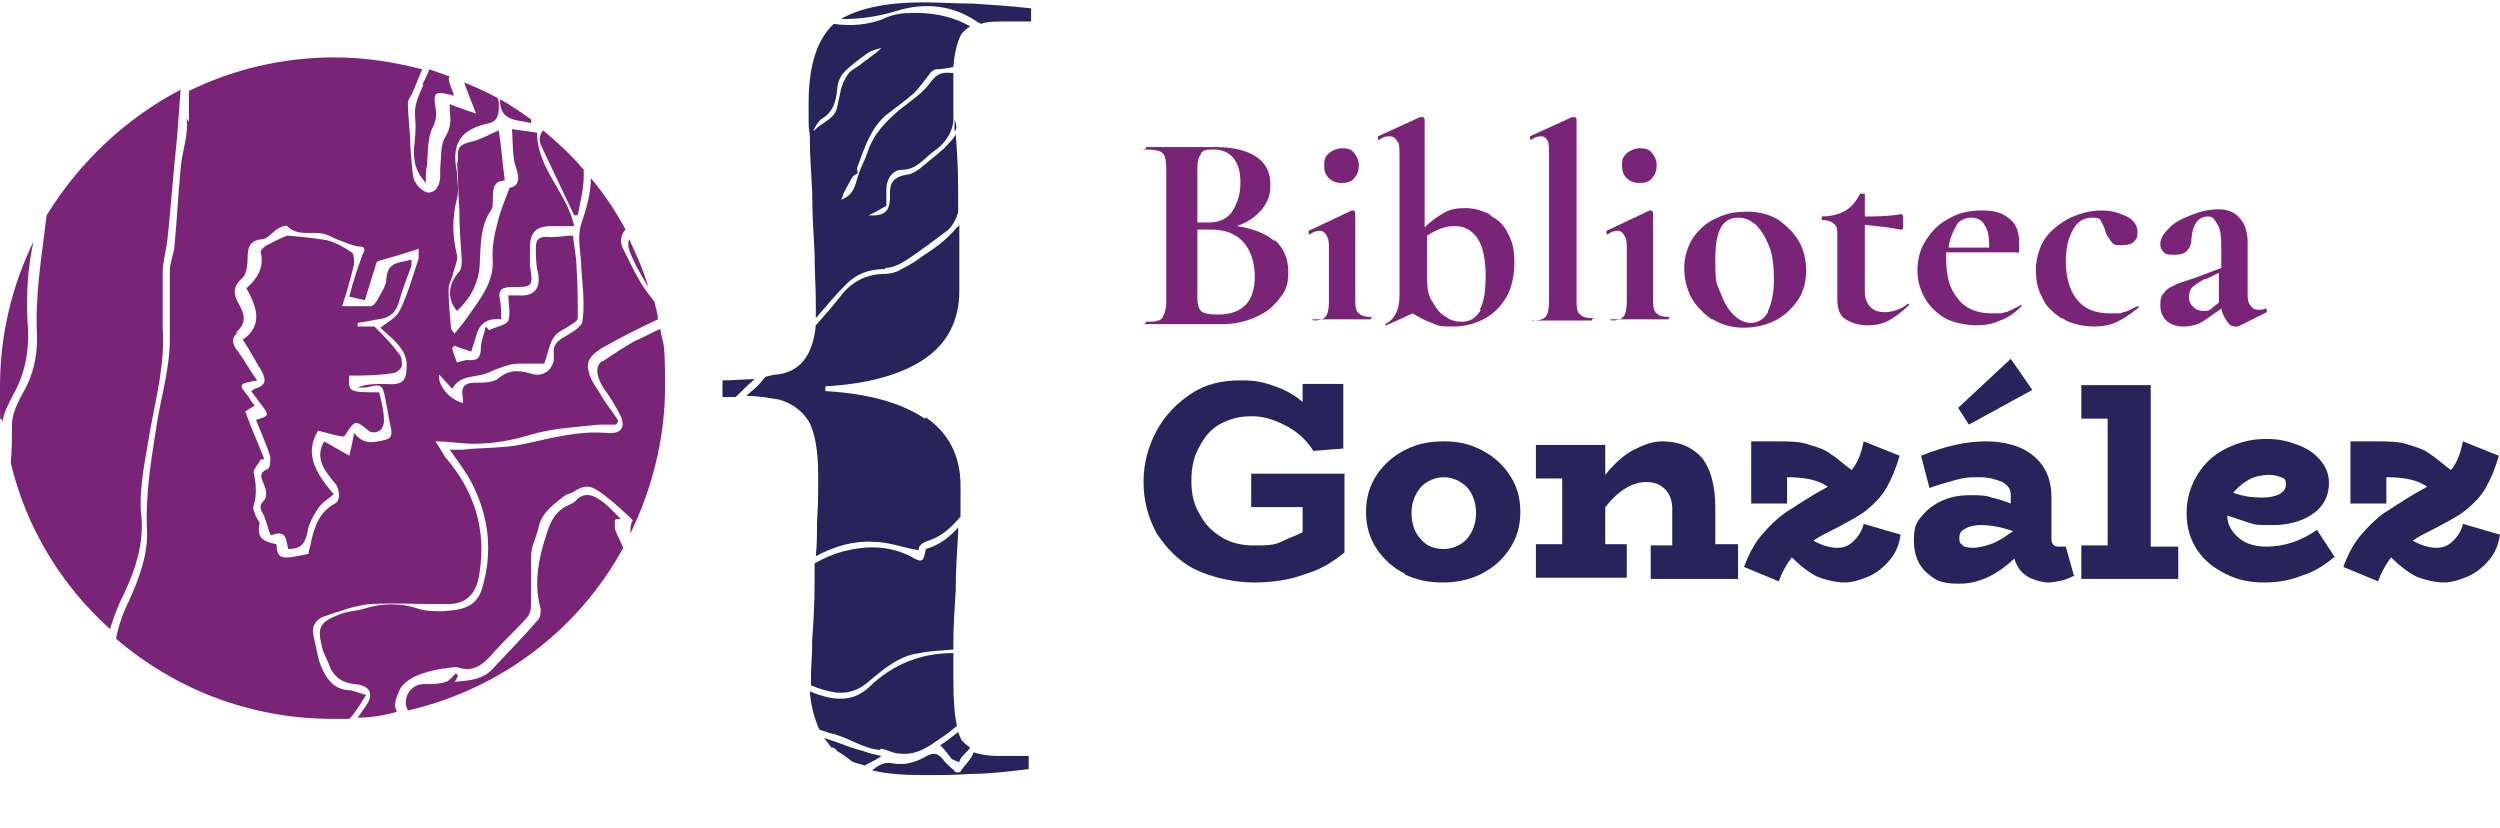 <?xml version="1.0" encoding="UTF-8"?>
<svg id="uuid-893a26b7-c3ee-425d-88f7-172e8dfd45f7" data-name="Layer 2" xmlns="http://www.w3.org/2000/svg" width="73.7mm" height="24.4mm" viewBox="0 0 209 69">
  <defs>
    <style>
      .uuid-d670589c-3505-482e-8c69-1875abd5a9dc {
        fill: #792477;
      }

      .uuid-07708824-7a2b-4768-9cdf-6d2df7fcf082 {
        fill: #29235c;
      }
    </style>
  </defs>
  <g id="uuid-bd20e46f-7dcf-4b03-ae0c-15b0aba9e6e0" data-name="Layer 1">
    <g>
      <g>
        <path class="uuid-d670589c-3505-482e-8c69-1875abd5a9dc" d="M106.5,19.9c.8,.7,1.2,1.6,1.2,2.7s-.2,1.6-.7,2.2c-.5,.7-1.1,1.2-2,1.6s-1.8,.6-2.8,.6-1,0-1.5,0c-.2,0-.5,0-.8,0-.3,0-.7,0-1.1,0h-1.7c-.3,0-.7,0-1.3,0s0,0,0-.1,0-.1,0-.1c.5,0,.8,0,1-.1,.2,0,.4-.2,.5-.5,.1-.2,.2-.6,.2-1V14c0-.7-.1-1.1-.3-1.3-.2-.2-.7-.3-1.4-.3s0,0,0-.1,0-.1,0-.1h1.3c.7,0,1.3,0,1.7,0s.9,0,1.4,0c.2,0,.4,0,.7,0,.3,0,.6,0,.8,0,1.4,0,2.6,.3,3.3,.8,.8,.5,1.2,1.3,1.2,2.3s-.2,1.4-.7,2.1c-.5,.6-1.2,1.1-2.1,1.4,1.3,.2,2.4,.6,3.2,1.3Zm-6.1-7.1c-.2,.2-.3,.6-.3,1.2v4.5h1c.8,0,1.5-.3,1.9-.9,.4-.6,.7-1.4,.7-2.4s-.2-1.6-.6-2.1c-.4-.5-1-.7-1.7-.7s-.8,.1-1,.3Zm4.5,10.3c0-1.2-.3-2.2-.9-2.9s-1.5-1.1-2.7-1.1-.9,0-1.2,0v5.7c0,.5,.1,.9,.3,1.1,.2,.2,.7,.3,1.4,.3,2.1,0,3.1-1.1,3.1-3.2Z"/>
        <path class="uuid-d670589c-3505-482e-8c69-1875abd5a9dc" d="M109.8,26.8c0,0,0-.1,0-.1,.5,0,.8-.1,1-.3,.2-.2,.3-.7,.3-1.3v-4.3c0-.5,0-.9-.2-1.2-.1-.2-.3-.4-.5-.4s-.5,0-.9,.3h0c0,0-.1,0-.1-.1,0,0,0-.1,0-.2l3.6-1.7h0c0,0,.2,0,.2,0,0,0,.1,.2,.1,.2v.5c0,.6,0,1.4,0,2.3v4.3c0,.6,0,1.1,.3,1.3,.2,.2,.5,.3,1,.3s0,0,0,.1,0,.1,0,.1c-.4,0-.7,0-1,0h-2.8c-.2,0-.6,0-1,0s0,0,0-.1Zm1.3-12c-.3-.3-.4-.6-.4-1.1s.1-.7,.4-1c.3-.2,.6-.4,1.1-.4s.8,.1,1,.4c.2,.2,.4,.6,.4,1s-.1,.8-.4,1.1c-.2,.3-.6,.4-1,.4s-.8-.1-1.1-.4Z"/>
        <path class="uuid-d670589c-3505-482e-8c69-1875abd5a9dc" d="M124.7,18c.6,.3,1.1,.8,1.4,1.5,.4,.7,.5,1.5,.5,2.4s-.2,2.1-.7,2.9-1.1,1.4-1.9,1.8c-.8,.4-1.6,.6-2.5,.6s-1.2,0-1.8-.3c-.6-.2-1.1-.5-1.6-.8l-2.2,1h0c0,0-.1,0-.1,0,0,0,0-.1,0-.1,.4-.2,.7-.5,.9-.9,.2-.4,.3-.9,.3-1.5V12.9c0-.6,0-1-.2-1.2-.1-.2-.3-.4-.6-.4s-.5,0-.9,.3h0c0,0-.1,0-.1-.1,0,0,0-.1,0-.2l3.5-1.6h.1c0,0,.2,0,.2,0s.1,.1,.1,.2v9c.5-.5,1.1-.9,1.6-1.2,.5-.3,1.1-.4,1.8-.4s1.4,.2,2,.5Zm-1,7.8c.4-.7,.5-1.7,.5-2.9s-.2-2.4-.7-3.1c-.5-.7-1.1-1-1.9-1s-1.5,.3-2.3,.8v3.5c0,.9,.1,1.6,.5,2.1,.3,.6,.7,1,1.1,1.2,.4,.3,.8,.4,1.3,.4,.7,0,1.2-.3,1.6-1Z"/>
        <path class="uuid-d670589c-3505-482e-8c69-1875abd5a9dc" d="M128.2,26.8c0,0,0-.1,0-.1,.5,0,.8-.1,1-.3,.2-.2,.3-.7,.3-1.3V12.9c0-.6,0-1-.1-1.2-.1-.2-.3-.4-.5-.4s-.5,0-.9,.3h0s0,0-.1-.1c0,0,0-.1,0-.2l3.5-1.6h0c0,0,.2,0,.3,0,0,0,.1,.1,.1,.2v15c0,.6,0,1.1,.3,1.3,.2,.2,.5,.3,1,.3s0,0,0,.1,0,.1,0,.1c-.4,0-.7,0-1,0h-2.9c-.2,0-.6,0-1,0s0,0,0-.1Z"/>
        <path class="uuid-d670589c-3505-482e-8c69-1875abd5a9dc" d="M134.7,26.8c0,0,0-.1,0-.1,.5,0,.8-.1,1-.3,.2-.2,.3-.7,.3-1.3v-4.3c0-.5,0-.9-.2-1.2-.1-.2-.3-.4-.5-.4s-.5,0-.9,.3h0c0,0-.1,0-.1-.1,0,0,0-.1,0-.2l3.6-1.7h0c0,0,.2,0,.2,0,0,0,.1,.2,.1,.2v.5c0,.6,0,1.4,0,2.3v4.3c0,.6,0,1.1,.3,1.3,.2,.2,.5,.3,1,.3s0,0,0,.1,0,.1,0,.1c-.4,0-.7,0-1,0h-2.8c-.2,0-.6,0-1,0s0,0,0-.1Zm1.3-12c-.3-.3-.4-.6-.4-1.1s.1-.7,.4-1c.3-.2,.6-.4,1.1-.4s.8,.1,1,.4c.2,.2,.4,.6,.4,1s-.1,.8-.4,1.1c-.2,.3-.6,.4-1,.4s-.8-.1-1.1-.4Z"/>
        <path class="uuid-d670589c-3505-482e-8c69-1875abd5a9dc" d="M143.1,26.6c-.7-.5-1.3-1.1-1.7-1.8-.4-.8-.6-1.6-.6-2.5s.3-1.9,.8-2.6c.5-.7,1.2-1.3,2-1.6,.8-.4,1.6-.5,2.5-.5s1.8,.2,2.6,.7c.7,.5,1.3,1.1,1.7,1.8s.6,1.6,.6,2.4-.2,1.8-.7,2.5-1.1,1.3-1.9,1.7c-.8,.4-1.7,.6-2.6,.6s-1.8-.2-2.6-.7Zm4.7-.7c.3-.6,.5-1.5,.5-2.6s-.1-2.1-.4-2.8c-.3-.8-.7-1.4-1.1-1.8-.5-.4-.9-.6-1.5-.6-1.3,0-1.9,1.1-1.9,3.4s.1,2,.4,2.8,.6,1.4,1.1,1.9c.5,.5,1,.7,1.5,.7s1.1-.3,1.4-.9Z"/>
        <path class="uuid-d670589c-3505-482e-8c69-1875abd5a9dc" d="M159.4,25.3c0,0,.1,0,.2,0,0,0,0,.1,0,.1-.6,.6-1.2,1-1.7,1.3-.6,.3-1.1,.4-1.8,.4s-1.3-.2-1.8-.5-.7-.9-.7-1.7v-5.3c0-.5,0-.8-.3-1-.2-.2-.5-.3-1-.3s0,0,0,0c0,0,0,0,0-.1s0-.1,0-.2c0,0,0,0,0,0,.8,0,1.5-.2,2-.5,.5-.3,.9-.8,1.2-1.4,0,0,0,0,.2,0s.2,0,.2,0v1.9c.9,0,1.9,0,3.1-.2,0,0,0,0,.1,.2,0,.1,0,.2,0,.4s0,.3,0,.5c0,.2-.1,.2-.2,.2-1-.2-2-.3-3-.4v5.6c0,.6,.2,1,.5,1.3,.3,.3,.7,.4,1.2,.4s1.3-.2,1.9-.7h0Z"/>
        <path class="uuid-d670589c-3505-482e-8c69-1875abd5a9dc" d="M168.9,25.4s0,0,.1,0c0,0,0,.1,0,.1-.6,.6-1.2,1-1.8,1.2-.6,.3-1.3,.4-2,.4s-1.9-.2-2.6-.6c-.7-.4-1.3-1-1.7-1.7-.4-.7-.6-1.5-.6-2.3s.2-1.8,.7-2.5c.5-.8,1.1-1.4,1.9-1.8,.8-.5,1.7-.7,2.8-.7s1.7,.2,2.3,.7,.8,1.1,.8,2.1,0,.7-.3,.7h-5.8c0,.1,0,.3,0,.6,0,1.4,.3,2.5,1,3.3,.6,.8,1.6,1.2,2.8,1.2s.8,0,1.1-.1c.3,0,.7-.3,1.2-.5h0Zm-5.3-6.7c-.3,.5-.6,1.1-.7,1.9h3.4c0-.9-.1-1.5-.4-1.9-.2-.4-.6-.6-1.1-.6s-1,.2-1.3,.7Z"/>
        <path class="uuid-d670589c-3505-482e-8c69-1875abd5a9dc" d="M172.3,26.5c-.7-.5-1.3-1-1.6-1.8-.4-.7-.5-1.5-.5-2.3s.3-1.9,.8-2.6,1.3-1.3,2.1-1.7c.9-.4,1.7-.6,2.6-.6s1.4,.2,2.1,.5c.6,.3,.9,.8,.9,1.3s-.1,.6-.3,.8c-.2,.2-.5,.3-1,.3s-.7,0-.9-.3-.4-.5-.5-.9c-.1-.4-.3-.7-.4-.9-.1-.2-.4-.2-.7-.2-.7,0-1.2,.3-1.6,1-.4,.7-.6,1.6-.6,2.7s.3,2.4,.9,3.1c.6,.8,1.5,1.2,2.8,1.2s.8,0,1.1-.1c.3,0,.7-.3,1.2-.5h0s0,0,.1,0c0,0,0,0,0,.1-.6,.5-1.2,.9-1.8,1.2-.6,.3-1.3,.4-2,.4s-1.9-.2-2.6-.7Z"/>
        <path class="uuid-d670589c-3505-482e-8c69-1875abd5a9dc" d="M189.4,25.7c0,0,.1,0,.1,.1,0,0,0,.1,0,.2l-2.4,1.2c0,0-.1,0-.2,0-.3,0-.5-.1-.7-.4-.2-.3-.4-.6-.5-1.1l-1,.7c-.4,.3-.7,.5-1,.6-.3,.1-.7,.2-1.1,.2-.7,0-1.2-.2-1.5-.5-.3-.3-.5-.7-.5-1.3s.1-.8,.3-1c.2-.3,.5-.5,.8-.6,.3-.2,.7-.3,1.3-.5l.6-.2,2.1-.8v-1.4c0-1,0-1.7-.3-2.2s-.4-.7-.8-.7c-.8,0-1.3,.6-1.4,1.9,0,.5-.2,.8-.4,1-.2,.2-.5,.3-1,.3s-.7,0-.9-.2c-.2-.2-.3-.4-.3-.7,0-.5,.3-.9,.8-1.4s1.2-.8,2-1.1c.8-.3,1.5-.4,2.1-.4s1.3,.2,1.7,.7c.4,.4,.7,1.1,.7,2v4.2c0,.5,0,.8,.2,1.1,.2,.3,.4,.4,.7,.4s.5,0,.7-.2h0Zm-3.9-.4c0,0,0-.2,0-.3v-2.3l-1,.5s-.2,0-.5,.2-.5,.3-.7,.5-.3,.5-.3,.8,.1,.7,.4,.9c.2,.2,.5,.3,.8,.3s.5,0,.8-.3l.5-.4Z"/>
        <path class="uuid-07708824-7a2b-4768-9cdf-6d2df7fcf082" d="M102.1,35.3c-.8,.4-1.4,1.1-1.8,1.9-.5,.8-.7,1.8-.7,2.9s.2,2,.7,2.8c.4,.8,1,1.4,1.8,1.9,.8,.5,1.7,.7,2.7,.7s1.7,0,2.3-.3,1.2-.5,1.8-.8v-2.1h-4.3v-2.8h7.8v6.6c-.9,.7-1.9,1.4-3.3,1.8-1.3,.5-2.8,.7-4.3,.7s-3.5-.4-4.9-1.1-2.4-1.8-3.2-3c-.7-1.3-1.1-2.7-1.1-4.3s.4-3,1.1-4.3,1.7-2.3,2.9-3.1c1.2-.8,2.6-1.1,4.1-1.1s2,.2,2.9,.5c.9,.3,1.7,.8,2.3,1.3v-1.5h3.4v5.4l-2.5,.2c-.5-.8-1.2-1.5-2.1-2s-1.9-.9-3-.9-1.8,.2-2.6,.6Z"/>
        <path class="uuid-07708824-7a2b-4768-9cdf-6d2df7fcf082" d="M117.5,47.9c-1-.5-1.8-1.2-2.4-2.1-.6-.9-.9-1.9-.9-3.1s.3-2.2,.9-3.1c.6-.9,1.4-1.6,2.4-2.1,1-.5,2-.7,3.2-.7s2.1,.2,3.1,.7c1,.5,1.8,1.2,2.4,2.1,.6,.9,.9,1.9,.9,3.1s-.3,2.2-.9,3.1c-.6,.9-1.4,1.6-2.4,2.1-1,.5-2.1,.7-3.2,.7s-2.2-.2-3.2-.7Zm5.1-2.9c.5-.6,.8-1.3,.8-2.2s-.3-1.7-.8-2.2-1.2-.8-1.9-.8-1.4,.3-1.9,.8c-.5,.6-.8,1.3-.8,2.2s.3,1.7,.8,2.2c.5,.6,1.2,.8,1.9,.8s1.4-.3,1.9-.8Z"/>
        <path class="uuid-07708824-7a2b-4768-9cdf-6d2df7fcf082" d="M145.3,45.5v2.8h-7.3v-2.8h1.8v-3.1c0-.6-.2-1.2-.6-1.6-.4-.4-.9-.6-1.6-.6-1.1,0-2.3,.7-3.4,2.1v3.1h1.8v2.8h-7.6v-2.8h2.2v-5.5h-2.2v-2.8h5.8v2.5c.8-1,1.6-1.7,2.4-2.1s1.5-.7,2.4-.7c1.4,0,2.5,.5,3.3,1.4,.7,.9,1.1,2.3,1.1,4.1v3.1h1.9Z"/>
        <path class="uuid-07708824-7a2b-4768-9cdf-6d2df7fcf082" d="M158.9,44.5c-.1,.9-.4,1.6-.9,2.2s-1.1,1.1-1.8,1.4-1.4,.5-2,.5-1.6-.2-2.3-.5c-.6-.3-1.3-.8-2.1-1.6-.4,.5-.8,1.2-1.1,2l-2.9-1.2c.4-1.1,.9-2,1.5-2.7,.6-.7,1.2-1.3,1.9-1.8,.6-.4,1.4-.9,2.2-1.4l.5-.3,.9-.5c-.8-.6-2-.8-3.4-.8v2.2h-3v-5.2h2.1c1.1,0,2,0,2.8,.3,.7,.2,1.3,.4,1.8,.8,.5,.3,1,.8,1.7,1.3,.5-.6,.8-1.4,1-2.4l3,1.2c-.3,1.1-.7,2-1.1,2.7-.4,.7-1,1.3-1.6,1.8-.6,.5-1.4,.9-2.3,1.4-1,.5-1.8,.9-2.2,1.2,.7,.4,1.4,.6,2,.6s1-.2,1.4-.6c.4-.4,.7-.9,.8-1.4l3.1,.9Z"/>
        <path class="uuid-07708824-7a2b-4768-9cdf-6d2df7fcf082" d="M173.5,48c-.3,.1-.6,.3-1,.4-.4,.1-.9,.2-1.3,.2s-1.2-.2-1.7-.5c-.5-.3-.9-.8-1.1-1.5-1.5,1.4-3,2.1-4.6,2.1s-2-.3-2.7-.9c-.7-.6-1.1-1.5-1.1-2.7s.2-1.5,.7-2.1,1.1-1,1.8-1.3c.7-.3,1.5-.4,2.2-.4s1.3,0,1.8,.2c.5,.1,1.1,.3,1.6,.5v-.7c0-.5-.2-.8-.7-1.1-.5-.2-1.1-.4-1.9-.4s-1.2,0-1.9,.2c-.7,.2-1.5,.4-2.3,.7l-.7-2.7c2-.8,3.8-1.2,5.4-1.2s3.1,.4,4.1,1.3,1.4,2,1.4,3.4v3.4c0,.5,.2,.7,.6,.7s.4,0,.6,0l.7,2.5Zm-8.9-12.6l5.3-2.9-1.8-2.6-4.4,4.1,.9,1.4Zm-.6,10.1c.2,.1,.5,.2,.9,.2s.9-.1,1.5-.3c.6-.2,1.2-.6,1.9-1.1h0c-.9-.3-1.8-.5-2.7-.5-.5,0-1,.1-1.3,.3-.4,.2-.5,.4-.5,.8s.1,.5,.4,.6Z"/>
        <path class="uuid-07708824-7a2b-4768-9cdf-6d2df7fcf082" d="M182.1,45.5v2.8h-8.1v-2.8h2.2v-10.6h-2.2v-2.8h5.8v13.5h2.3Z"/>
        <path class="uuid-07708824-7a2b-4768-9cdf-6d2df7fcf082" d="M195.1,46.5c-.7,.6-1.6,1.2-2.6,1.5-1,.4-2,.6-3.2,.6s-2.2-.2-3.2-.7c-1-.5-1.8-1.1-2.4-2-.6-.9-.9-1.9-.9-3.1s.3-2.2,.9-3.2,1.4-1.7,2.4-2.2c1-.5,2.1-.8,3.3-.8s1.9,.2,2.7,.5,1.4,.7,1.9,1.3,.7,1.2,.7,1.9c0,1.1-.5,2-1.4,2.6s-2,.9-3.3,.9-1.4,0-2-.2-1.2-.4-1.8-.6c0,.8,.4,1.4,1,1.9,.6,.5,1.4,.7,2.3,.7,1.5,0,2.9-.5,4.2-1.4l1.5,2.3Zm-7.1-6.5c-.5,.3-1,.7-1.3,1.1,.8,.3,1.6,.4,2.4,.4,.6,0,1.1-.1,1.5-.3,.3-.2,.5-.4,.5-.8s-.1-.5-.4-.6-.6-.2-1-.2-1.2,.1-1.7,.4Z"/>
        <path class="uuid-07708824-7a2b-4768-9cdf-6d2df7fcf082" d="M209,44.5c-.1,.9-.4,1.6-.9,2.2s-1.1,1.1-1.8,1.4-1.4,.5-2,.5-1.6-.2-2.3-.5c-.6-.3-1.3-.8-2.1-1.6-.4,.5-.8,1.2-1.1,2l-2.9-1.2c.4-1.1,.9-2,1.5-2.7,.6-.7,1.2-1.3,1.9-1.8,.6-.4,1.4-.9,2.2-1.4l.5-.3,.9-.5c-.8-.6-2-.8-3.4-.8v2.2h-3v-5.2h2.1c1.1,0,2,0,2.8,.3,.7,.2,1.3,.4,1.8,.8,.5,.3,1,.8,1.7,1.3,.5-.6,.8-1.4,1-2.4l3,1.2c-.3,1.1-.7,2-1.1,2.7-.4,.7-1,1.3-1.6,1.8-.6,.5-1.4,.9-2.3,1.4-1,.5-1.8,.9-2.2,1.2,.7,.4,1.4,.6,2,.6s1-.2,1.4-.6c.4-.4,.7-.9,.8-1.4l3.1,.9Z"/>
      </g>
      <g>
        <path class="uuid-d670589c-3505-482e-8c69-1875abd5a9dc" d="M15.6,9.8c.2,1.3-.4,2.8-.5,4.2-.2,2.1-.3,4.2-.5,6.3,0,.7-.4,1.5-.4,2.2,0,1.9,0,3.8,0,5.7,0,2.3-.6,4.4-1,6.6-.5,3.2-1.1,6.4-.9,9.7,0,2-.7,3.8-1.5,5.6-.5,1-.9,2.1-1.1,3.2,4.9,4.2,11.2,6.7,18.1,6.7s.9,0,1.4,0c.5-.5,.9-1.2,1.4-2-.7-.2-1.1-.4-1.5-.4-1.3-.1-1.9-1.1-2.3-2.1-.3-.8-.4-1.7-.6-2.5-.2-.8,.3-1.4,1-1.6,1.2-.4,2.5-.9,3.8-1,1.7-.1,3.5,0,5.2,0,.4,0,.9,0,1.3,0,1.5,0,2.4-.9,2.6-2.7,.5-3.3-.3-6.3-2.4-9-.2-.2-.3-.4-.5-.6-.2-.4-.5-.8-.8-1.3,1.1,0,2.2,.2,3.2,.2,1.7,0,3.3-.3,4.9-.8,1.8-.5,3.7-.6,5.6-.8,.5,0,1,0,1.4,0l.2-.3c-.5-.8-1.1-1.5-1.6-2.4-.4-.6-.8-1.2-.9-1.8-.3-1,.6-1.6,1.3-2,1.4-.8,3-1.6,4.5-2.3,0-.5-.2-1-.3-1.5-.4-.5-.8-1-1.1-1.5-.6-1-1.1-2.1-1.6-3.1-.2-.6,0-1.1,.3-1.4-.8-1.5-1.8-3-2.9-4.3,0,1.3-.4,2.6-.8,3.8-.4,1.3,0,2.5,0,3.8,.1,1.4,.3,2.9,.1,4.3,0,.5-.9,1-1.4,1.3-.7,.4-1.1,.7-1,1.6,.1,1-.7,1.8-1.7,1.6-1-.3-1.9-.5-2.9,.3-.4,.4-1.3,.4-2,.4-.9,0-1.2,.4-1,1.3,0,.1,0,.2,0,.4-1.1-.3-2.1-1.4-2-2.4l1.1,1.2c.7-1.2,1.9-.9,2.9-1.3,.3-.1,.6-.3,1-.4,.5-.2,1.1-.4,1.7-.4,.7,0,1.5,0,2.1,0,.3-.8,.4-1.6,.8-2.2,.3-.5,1-.7,1.5-1.1,.2-.1,.5-.3,.5-.5,0-1.4,0-2.8-.1-4.2,0-.9-.2-1.7-.3-2.7-.8,0-1.5,.2-2.2,.1-.8,0-.9,.4-.9,.9,0,.7,0,1.5,.2,2.2,.2,1.3-.4,1.9-1.7,1.8-.3,0-.6,0-.8,0,0,.7,.2,1.5,0,2.1-.2,.4-1,.5-1.6,.8l-.3-.3c-.1,.6-.4,1.2-.4,1.8,0,.8-.3,1.1-1.1,1-.2,0-.5,.1-.9,.2-.1-.3-.3-.7-.4-1.2l.2-.2c.4,.2,.9,.3,1.4,.5,.1-.4,.3-.9,.4-1.3q.4-1.6,2.1-1.4c0-.6,0-1.1-.1-1.6-.2-.9,.2-1.1,1-1.1,1.7,0,1.8,0,1.5-1.8,0-.5,0-.9,0-1.4,0-1.4,.5-1.9,1.9-1.9,.6,0,1.1,0,1.8,0-.6-2.8-3.1-4.8-3.1-7.8-.7-.1-1.3-.2-2.1-.3,.1,1.2,0,2.4,.4,3.4,.3,1,0,1.4-.6,1.5-.4,1.1-.8,2-1,2.9-.3,1.1-.5,2.2-.4,3.3,0,1.8-1,3-1.9,4.3-.4,.6-.8,1.1-1.3,1.7-.1-.2-.3-.3-.3-.5-.1-1.1-.2-2.2-.2-3.2,0-.5,.3-.9,.4-1.4,.1-.5,.4-1,.3-1.5-.4-1.6-.4-3.1,0-4.7,.2-.7,0-1.5,0-2.2-.5-2.4,.3-3.6,2.7-4.1,.8-.2,.8-.9,.8-1.5,0-.2,0-.4-.1-.6-.9-.5-1.8-.9-2.8-1.3h0c.3,.8,.6,1.6,1,2.6-.9-.3-1.5-.5-2.2-.8,0,.3,0,.4,0,.6,.1,.8,.1,1.4-.4,2.2-.4,.7-.3,1.7-.4,2.6,0,.2,0,.4,0,.6,0,.7-.3,1.4-1,1.4-.4,0-1-.6-1.2-1.1-.2-.9-.2-1.8-.3-2.8,0-1.2-.2-2.4-.2-3.6,0-.3,.3-.6,.4-.9,.3-.6,.5-1.3,.8-1.9-2.3-.6-4.8-1-7.3-1-4.4,0-8.5,1-12.2,2.8,0,.8,0,1.7,0,2.6Zm4.1,17.9c.9-.7,.8-1.5,.3-2.3-.5-.9-.6-1.5,.3-2.3,.3-.3,.4-1.1,.4-1.6,0-.8,.1-1.5,1.2-1.6,.4,0,.8-.5,1.2-.8,.3-.2,.8-.4,.9-.3,.8,.8,1.8,.5,2.7,.6,.6,0,1.1,.4,1.7,.6,.5,.2,1,.4,1.5,.5,.6,0,.7,.2,.4,.7-.4,1.1-.8,2.3-1.1,3.5l1.3,.3c.3-1,.6-1.9,.9-2.9,0-.1,.1-.4,.3-.4,1.1-.3,2.1-.6,3.3-1,0,.4,0,.6,0,.8-.5,1.5-.9,3-1.6,4.4-.3,.6-1.1,1-1.6,1.4,.5,.5,1.2,1,1.7,1.7,.3,.4,.5,.9,.5,1.4,0,1.5-.4,1.7-1.9,1.6-.7,0-1.5,0-2.2,.3,.2,0,.5,0,.7,0,1.2-.3,1.4-.3,1.6,.9,.2,.9,.3,1.7,.5,2.6,.1,.6-.1,.8-.6,.9-.9,.2-1.7,.4-2.5-.6-.1,.6-.2,1.1-.4,1.9-.7-.4-1.4-.8-2.1-1.2-.8,1.4,0,2.4,.9,3.5,.4,.4,.5,1.5,0,1.7-1.3,.7-1.7,1.9-2,3.2,0,.3-.2,.6-.2,1-2.3,.5-2.6,.5-2.7-.8-.9-.2-1.7-.4-1.4-1.7,0-.2-.2-.4-.3-.6-.1-.3-.3-.7-.2-.9,.3-1,.2-1.9,0-2.8,0-.3,.4-.7,.6-1.1h.3c-.5-1.3-1.1-2.6-1.6-4l.8-.5c-.2-.2-.4-.5-.5-.7-.9-1.1-.9-1.1,.7-1.4-.6-.8-1-1.6-1.6-2.4-.5-.6-.6-1.2,0-1.6Z"/>
        <path class="uuid-d670589c-3505-482e-8c69-1875abd5a9dc" d="M21,32.6c.3,.4,.6,.8,.9,1.2,.6,.8,.6,.9-.5,1.2,.4,1,.9,2.1,1.2,3.1,0,.3,0,.9-.2,1-.9,.4-.5,.8-.3,1.4,.2,.4,.2,1,0,1.2-.6,.6-.2,.9,0,1.4,.2,.5,.3,1,.5,1.5,0,0,.1,.1,.2,0,1.2-.4,1.1,.5,1.3,1.2,1,0,1.4-.4,1.6-1.4,.1-.7,.5-1.4,.9-2,.3-.5,.9-.8,1.3-1.2-1.9-2.1-2.3-3.7-1.3-5.3,.7,.2,1.4,.4,2.1,.5,0,0,.2-.1,.2-.2,.8-1.2,.8-1.2,1.9-.3,.2,.2,.7,.2,.9,0,.2,0,.4-.5,.4-.8,0-.8-.2-1.6-.4-2.4-2.5,0-2.6,0-2.5-1.4,1.2,0,2.4,0,3.6-.2,.3,0,.7-.3,.8-.6,0-.4,0-.8-.3-1.1-.6-.8-1.3-1.5-2-2.2-.4,0-.9,0-1.4,0v-.3c.6-.1,1.1-.2,1.7-.3,.8-.1,1.4-.4,1.7-1.3,.3-1.1,.7-2.1,1.1-3.2,0-.1,0-.2,0-.5-.9,.3-2,.1-2.1,1.6,0,.6-.4,1.1-.7,1.7-.1,.2-.4,.6-.6,.6-.8,0-1.6,0-2.4,0,.4-1.2,.7-2.3,1-3.5,0-.3,0-.9-.2-1-.6-.4-1.3-.8-2-1-1.1-.2-2.2-.3-3.4-.4-.5,.2-1.1,.5-1.7,.8-.2,.1-.6,.5-.5,.6,.3,1.3-.3,2.2-1.2,3,.9,1.6,1.4,3.1-.3,4.3,.6,.9,1,1.7,1.5,2.5,.4,.7,.6,1.3-.5,1.6Z"/>
        <path class="uuid-d670589c-3505-482e-8c69-1875abd5a9dc" d="M35.4,7c-.4,.9-.8,1.7-.7,2.7,.1,.9,0,1.8-.1,2.7,0,1,.1,1.8,1,2.8,0-.7,0-1.1,.1-1.5,.1-1.1,0-2.2,.5-3.2,.3-.6,.3-1.1,.2-1.7-.2-1.1,0-1.3,1.1-1,.1,0,.3,0,.4,.2,0-.2,0-.2,0-.3-.3-.8-.5-1.2-.3-1.4-.6-.2-1.1-.4-1.7-.6-.2,.5-.4,.9-.6,1.3Z"/>
        <path class="uuid-d670589c-3505-482e-8c69-1875abd5a9dc" d="M45.3,12.2c.9,1.9,1.8,3.8,2.7,5.7h.3c.2-1.1,.5-2.2,.5-3.3,0-.2,0-.4,0-.5-1-1.2-2.2-2.3-3.4-3.3-.3,.4-.4,.8-.1,1.4Z"/>
        <path class="uuid-d670589c-3505-482e-8c69-1875abd5a9dc" d="M43.3,10c.3,0,.6,.1,1.1,.2,0,0,0-.2,0-.3-.8-.6-1.7-1.2-2.6-1.7,0,1.1,.4,1.6,1.6,1.8Z"/>
        <path class="uuid-d670589c-3505-482e-8c69-1875abd5a9dc" d="M2.3,26.8c-.1-2.3,0-4.5,.5-6.7-1.8,3.7-2.8,7.8-2.8,12.1s0,2,.2,3c.1-.8,.5-1.5,.9-2.3,1.1-1.9,1.4-4.1,1.2-6.2Z"/>
        <path class="uuid-d670589c-3505-482e-8c69-1875abd5a9dc" d="M38.2,13.3c.1,1.4,.1,2.7,.2,4.1,0,1.4,.1,2.8,.2,4.2,0,.3,0,.7-.2,1-.9,1-1.1,2.2-.2,3.3,1.1-1,1.8-2.3,1.9-3.8,.1-1.6,0-3.3,1-4.7,.1-.2,.1-.5,.1-.7,0-.9,0-1.7,1-1.7-.2-1.5-.3-2.9-.5-4.2-.7,.3-1.4,.7-2.1,.9-1.3,.3-1.4,.5-1.3,1.9Z"/>
        <path class="uuid-d670589c-3505-482e-8c69-1875abd5a9dc" d="M52.6,20.8c.4,1.1,1,2.1,1.6,3.1-.4-1.4-1-2.7-1.6-4-.1,.2-.1,.6,0,.9Z"/>
        <path class="uuid-d670589c-3505-482e-8c69-1875abd5a9dc" d="M51.5,43.3h.4c-.6-.6-1.2-1.3-1.9-1.7-.6-.4-1.3-.5-1.9,.2-.1,.1-.3,.2-.5,.3-1.5,.6-1.8,2.1-2.2,3.4-.5,1.8-.7,3.5-.2,5.3,0,.3,0,.7-.2,.9-1.2,1.4-2.5,2.7-3.8,4.1-.8,.9-1.9,1-3.2,1.1,.2-.2,.2-.4,.3-.5l-.2-.2c-.2,.2-.5,.6-.8,.7-.6,.2-1.3,.2-2,.2-1.1,.1-1.7,1.3-1.2,2.2,7.8-1.8,14.3-6.8,18-13.6-.2-.5-.5-1-.7-1.6,0-.2,0-.5,0-.7Z"/>
        <path class="uuid-d670589c-3505-482e-8c69-1875abd5a9dc" d="M50.3,30.1c-.6,.5-.4,1.4,.2,2.3,.5,.7,1,1.5,1.4,2.3,.4,1,0,1.5-1.2,1.4-2.3-.2-4.5,.4-6.8,.9-1.7,.4-3.5,.3-5.3,.5-.3,0-.7,0-1,0,.7,1,1.4,1.9,1.9,2.9,1.4,2.8,1.7,5.7,.8,8.7-.5,1.7-1.9,1.8-3.3,1.9-.7,0-1.4,0-2-.2-1.5-.5-3-.5-4.6,0-.7,.2-1.4,.2-2.1,.5-1.5,.6-1.8,1-1.4,2.6,.1,.6,.5,1.2,.7,1.8,.4,.9,1.1,1.3,2.1,1.4,1.2,.1,1.6,.8,.9,1.8-.2,.3-.5,.7-.7,1,1.1,0,2.3-.2,3.3-.5-.4-.6,0-1.3,.2-1.8,.2-.5,.8-.9,1.4-1.2,.7-.3,1.5-.5,2.2-.6,.4,0,.9-.2,1.3-.1,1.5,.5,2.3-.5,3.2-1.5,.8-.9,1.7-1.7,2.5-2.6,.3-.3,.4-.8,.4-1.2,0-1.3,0-2.7,0-4,0-.8,.4-1.5,.6-2.3,.2-1.2,1.1-1.9,2-2.6,.2-.2,.5-.3,.8-.4,1.1-.7,1.5-.7,2.6,.1,.9,.7,1.7,1.4,2.5,2.2-.2,.3-.2,.7-.2,1.1,1.8-3.7,2.9-7.9,2.9-12.3s-.2-3.3-.4-4.8c-.7,.3-1.4,.7-2.1,1-.9,.5-1.8,1.1-2.7,1.7Z"/>
        <path class="uuid-d670589c-3505-482e-8c69-1875abd5a9dc" d="M11.8,43c-.2-2.5,.4-4.9,.8-7.4,.5-2.7,1.2-5.4,1-8.3,0-1.5,0-3.1,0-4.6,0-.9,.3-1.9,.4-2.8,.3-2.8,.5-5.7,.8-8.5,.1-1.3,.2-2.6,.3-4-4.6,2.4-8.5,6.1-11.2,10.5-.4,3.4-1,6.7-.8,10.2,0,1.6-.3,3.1-1.1,4.5-.5,.9-1,1.9-1,2.8,0,1.1,0,2.1-.1,3.2,1.3,5.5,4.3,10.3,8.3,13.9,.2-.7,.5-1.5,.8-2.2,1.2-2.4,2.1-4.8,1.8-7.5Z"/>
        <path class="uuid-d670589c-3505-482e-8c69-1875abd5a9dc" d="M54.7,69c.1,0,.2,0,.4,0h-.4Z"/>
      </g>
      <g>
        <path class="uuid-07708824-7a2b-4768-9cdf-6d2df7fcf082" d="M79.8,10h0Z"/>
        <path class="uuid-07708824-7a2b-4768-9cdf-6d2df7fcf082" d="M79.8,10s0,0,0,0c0,.3,0,.6,0,.9h0c.2-.2,.2-.5,0-1Z"/>
        <path class="uuid-07708824-7a2b-4768-9cdf-6d2df7fcf082" d="M79.8,10h0s0,0,0,0c0,0,0,0,0,0Z"/>
        <path class="uuid-07708824-7a2b-4768-9cdf-6d2df7fcf082" d="M77.3,34.9c-1.9-1.3-4.7-2.1-8.3-2.3v-.4c3.6-.2,6.4-1,8.3-2.3,1.9-1.3,2.9-3.2,2.9-5.7s0-2.1,0-3.7c0-.6,0-1.2,0-1.8,0,0-.1,.2-.2,.2-.8,1-1.9,1.8-3,2.5-.6,.5-1.3,.8-2,1.2-.3,.1-.7,.2-1,.2-1.5,0-2.7,.6-3.6,1.7-.7,.9-1.4,1.7-2.2,2.6-.1,1-.3,1.7-.6,2.3-.5,1-1.3,1.6-2.5,1.8-.3,0-.7,.1-1.1,.2-.2,.2-.4,.5-.6,.7-.3,.3-.7,.6-1,.9,1.1,0,2,.2,2.7,.3,1.1,.3,1.9,.9,2.5,1.8,.5,.9,.8,2.4,.8,4.5s0,2.3-.1,4c0,.9,0,1.9-.1,2.8,1.5-.8,3.1-1.3,4.8-1.2,1.3,0,2.5,.5,3.8,.7,0-.6,.6-.7,1.1-.9,1-.4,1.7-1.1,2.4-1.9,0-1,0-1.9,0-2.6,0-2.5-1-4.4-2.9-5.7Z"/>
        <path class="uuid-07708824-7a2b-4768-9cdf-6d2df7fcf082" d="M75,.8c2.3-.7,4.7-.5,6.8,1,0,0,.1,0,.2,.1,.5-.2,1.2-.2,2-.2h1c.4,0,.8,0,1.2,0V.6c-1.8-.2-3.4-.3-4.9-.4-1.5,0-2.8-.1-4.1-.1-3.1,0-5.4,.5-6.9,1.4,1.6,0,3.1-.2,4.7-.7Z"/>
        <path class="uuid-07708824-7a2b-4768-9cdf-6d2df7fcf082" d="M79.9,64.4c-.3-.2-.6-.5-.9-.8-.5-.7-.9-.9-1.7-.4-.9,.5-1.8,.7-2.8,.5-.6-.1-1.1,.2-1.6,.6,1.2,.3,2.6,.4,4.3,.4s2.5,0,4-.1c1.5,0,3.1-.2,4.8-.4v-1.1c-.5,0-.9,0-1.3,0h-1.2c-.8,0-1.5-.1-2.1-.3-.2,.6-.8,1.1-1.1,1.6,0,.1-.4,.1-.6,0Z"/>
        <path class="uuid-07708824-7a2b-4768-9cdf-6d2df7fcf082" d="M79.7,63.4c.1,.1,.4,.2,.5,.2,.1-.5,.6-.7,.9-1.2-.3-.2-.5-.4-.7-.6-.1-.2-.2-.4-.3-.7-.5,.4-1,.8-1.5,1.1,.4,.4,.7,.8,1,1.2Z"/>
        <path class="uuid-07708824-7a2b-4768-9cdf-6d2df7fcf082" d="M73.6,62.5c.5,0,1,.4,1.6,.4,1.6,.2,2.7-.8,3.9-1.6,.3-.2,.6-.5,.9-.7-.2-.9-.3-2.2-.3-3.9s0-1.3,0-2.2c-2.7,0-5,.9-7,2.8-1.2,1.2-2.7,1.2-4.2,.7-.3-.1-.6-.2-.8-.3,.1,1.3,.4,2.3,.8,3.2,.3,.1,.6,.2,.9,.3,1.5,.3,2.7,1.3,4.2,1.4Z"/>
        <path class="uuid-07708824-7a2b-4768-9cdf-6d2df7fcf082" d="M70,62.7c.5,.3,.9,.6,1.3,.9,.3,.1,.6,.2,1,.3,.5-.3,1-.5,1.4-.8-.5-.1-1-.2-1.5-.4-.8-.2-1.6-.5-2.4-.8-.3-.1-.6-.2-.9-.3,.2,.3,.4,.5,.6,.8,.1,0,.3,0,.4,.2Z"/>
        <path class="uuid-07708824-7a2b-4768-9cdf-6d2df7fcf082" d="M69.9,57.8c1,.1,1.9-.2,2.7-.9,1.3-1.1,2.6-2.2,4.3-2.4,.9-.2,1.9-.2,2.8-.3,0-.2,0-.4,0-.6,0-1.3,.1-2.8,.2-4.4,0-1.6,.1-3.1,.2-4.7,0-.2,0-.3,0-.5-.7,.8-1.6,1.5-2.7,1.8-.2,1.1-.3,1.2-1.3,.6-1.8-.9-3.7-.9-5.6-.4-.8,.2-1.7,.6-2.4,1,0,.6,0,1.1,0,1.7,0,1.7-.1,3.3-.2,4.7,0,1.4-.1,2.3-.1,2.7s0,.7,0,1.1c0,0,0,0,0,0,.7,.3,1.4,.5,2.1,.6Z"/>
        <path class="uuid-07708824-7a2b-4768-9cdf-6d2df7fcf082" d="M74,22.3c.6,0,1.2-.3,1.7-.6,1.2-.8,2.4-1.7,3.6-2.6,.3-.3,.5-.7,.7-1.1,0,0,0-.2,.1-.3,0-.7,0-1.4,0-2.1,0-1.6-.1-3.1-.2-4.5-.1,.3-.4,.6-.6,.8-.5,.6-1.2,1.1-1.8,1.6-.2,.2-.4,.3-.6,.5-.3,.2-.7,.5-1.1,.5-1.1,.2-1.4,.7-1.4,1.5,0,.1,0,.2,0,.4,0,1.2-.5,1.6-1.8,1.5,.5-.2,1-.5,1.5-.8,0-.4,0-.9,0-1.4,0-.8,.5-1.6,1.3-1.6,1.2,0,1.8-.9,2.6-1.5,.9-.6,1.6-1.5,1.7-2.6,0,0,0,0,0,0,0-.9,0-1.6,0-2.1,0-.7,0-1.4,0-1.9,0,0-.1,0-.2,0-.9-.1-1.3,.2-1.8,.9-.6,.8-1.5,1.4-2.4,2.1-1.2,1-2.3,2.1-2.8,3.7-.2,.6-.5,1.1-.7,1.7,0,0,0,0,0,0h0c-.3,.8-.3,1.8-1.5,2.2,.1-.2,.2-.3,.2-.5,.2-.4,.5-.9,.7-1.3,.1-.2,.3-.3,.5-.4h0c0-.2-.1-.4,0-.6,.6-1.6,1.1-3.2,2.4-4.3,.8-.6,1.6-1.2,2.3-1.8,.5-.5,.9-1.1,1.3-1.6,.1-.2,.3-.3,.5-.4,.5,0,1-.1,1.5-.2,.1-1.3,.4-2.3,.7-2.8,.2-.2,.4-.4,.7-.6-1.6-.9-3.4-1.2-5.2-1.1-.7,0-1.5,.2-2.1,.5-1.3,.5-2.7,.6-4.1,.4-1.4,1.3-2.1,3.5-2.1,6.6s0,1.4,.1,2.8c0,1.4,.1,2.9,.2,4.7,0,1.7,.1,3.4,.2,5.1,0,1.6,.1,2.9,.1,3.9s0,1,0,1.5c.8-.9,1.6-1.9,2.5-2.8,.9-.9,1.9-1.3,3.3-1.3Zm-5.8-11.5h-.2c.2-.4,.4-.7,.6-.9,1.1-.6,1.3-1.6,1.4-2.6,0-.5,.3-1.1,.6-1.4,.6-.6,1.3-1.1,2-1.6,.3-.2,.8-.3,1.1-.4h0c-.6,.6-1.3,1-1.9,1.5-.3,.2-.7,.4-.9,.7-.3,.4-.5,.9-.6,1.3-.1,.5-.2,.9-.3,1.4-.2,1.1-1.3,1.3-1.9,2Z"/>
        <path class="uuid-07708824-7a2b-4768-9cdf-6d2df7fcf082" d="M60.4,31.7v1.4c.4,0,.8,0,1.1,0,.5-.5,1-1,1.6-1.5-.8,0-1.7,.1-2.7,.1Z"/>
        <polygon class="uuid-07708824-7a2b-4768-9cdf-6d2df7fcf082" points="71.8 14.4 71.8 14.4 71.8 14.4 71.8 14.4 71.8 14.4"/>
      </g>
    </g>
  </g>
</svg>